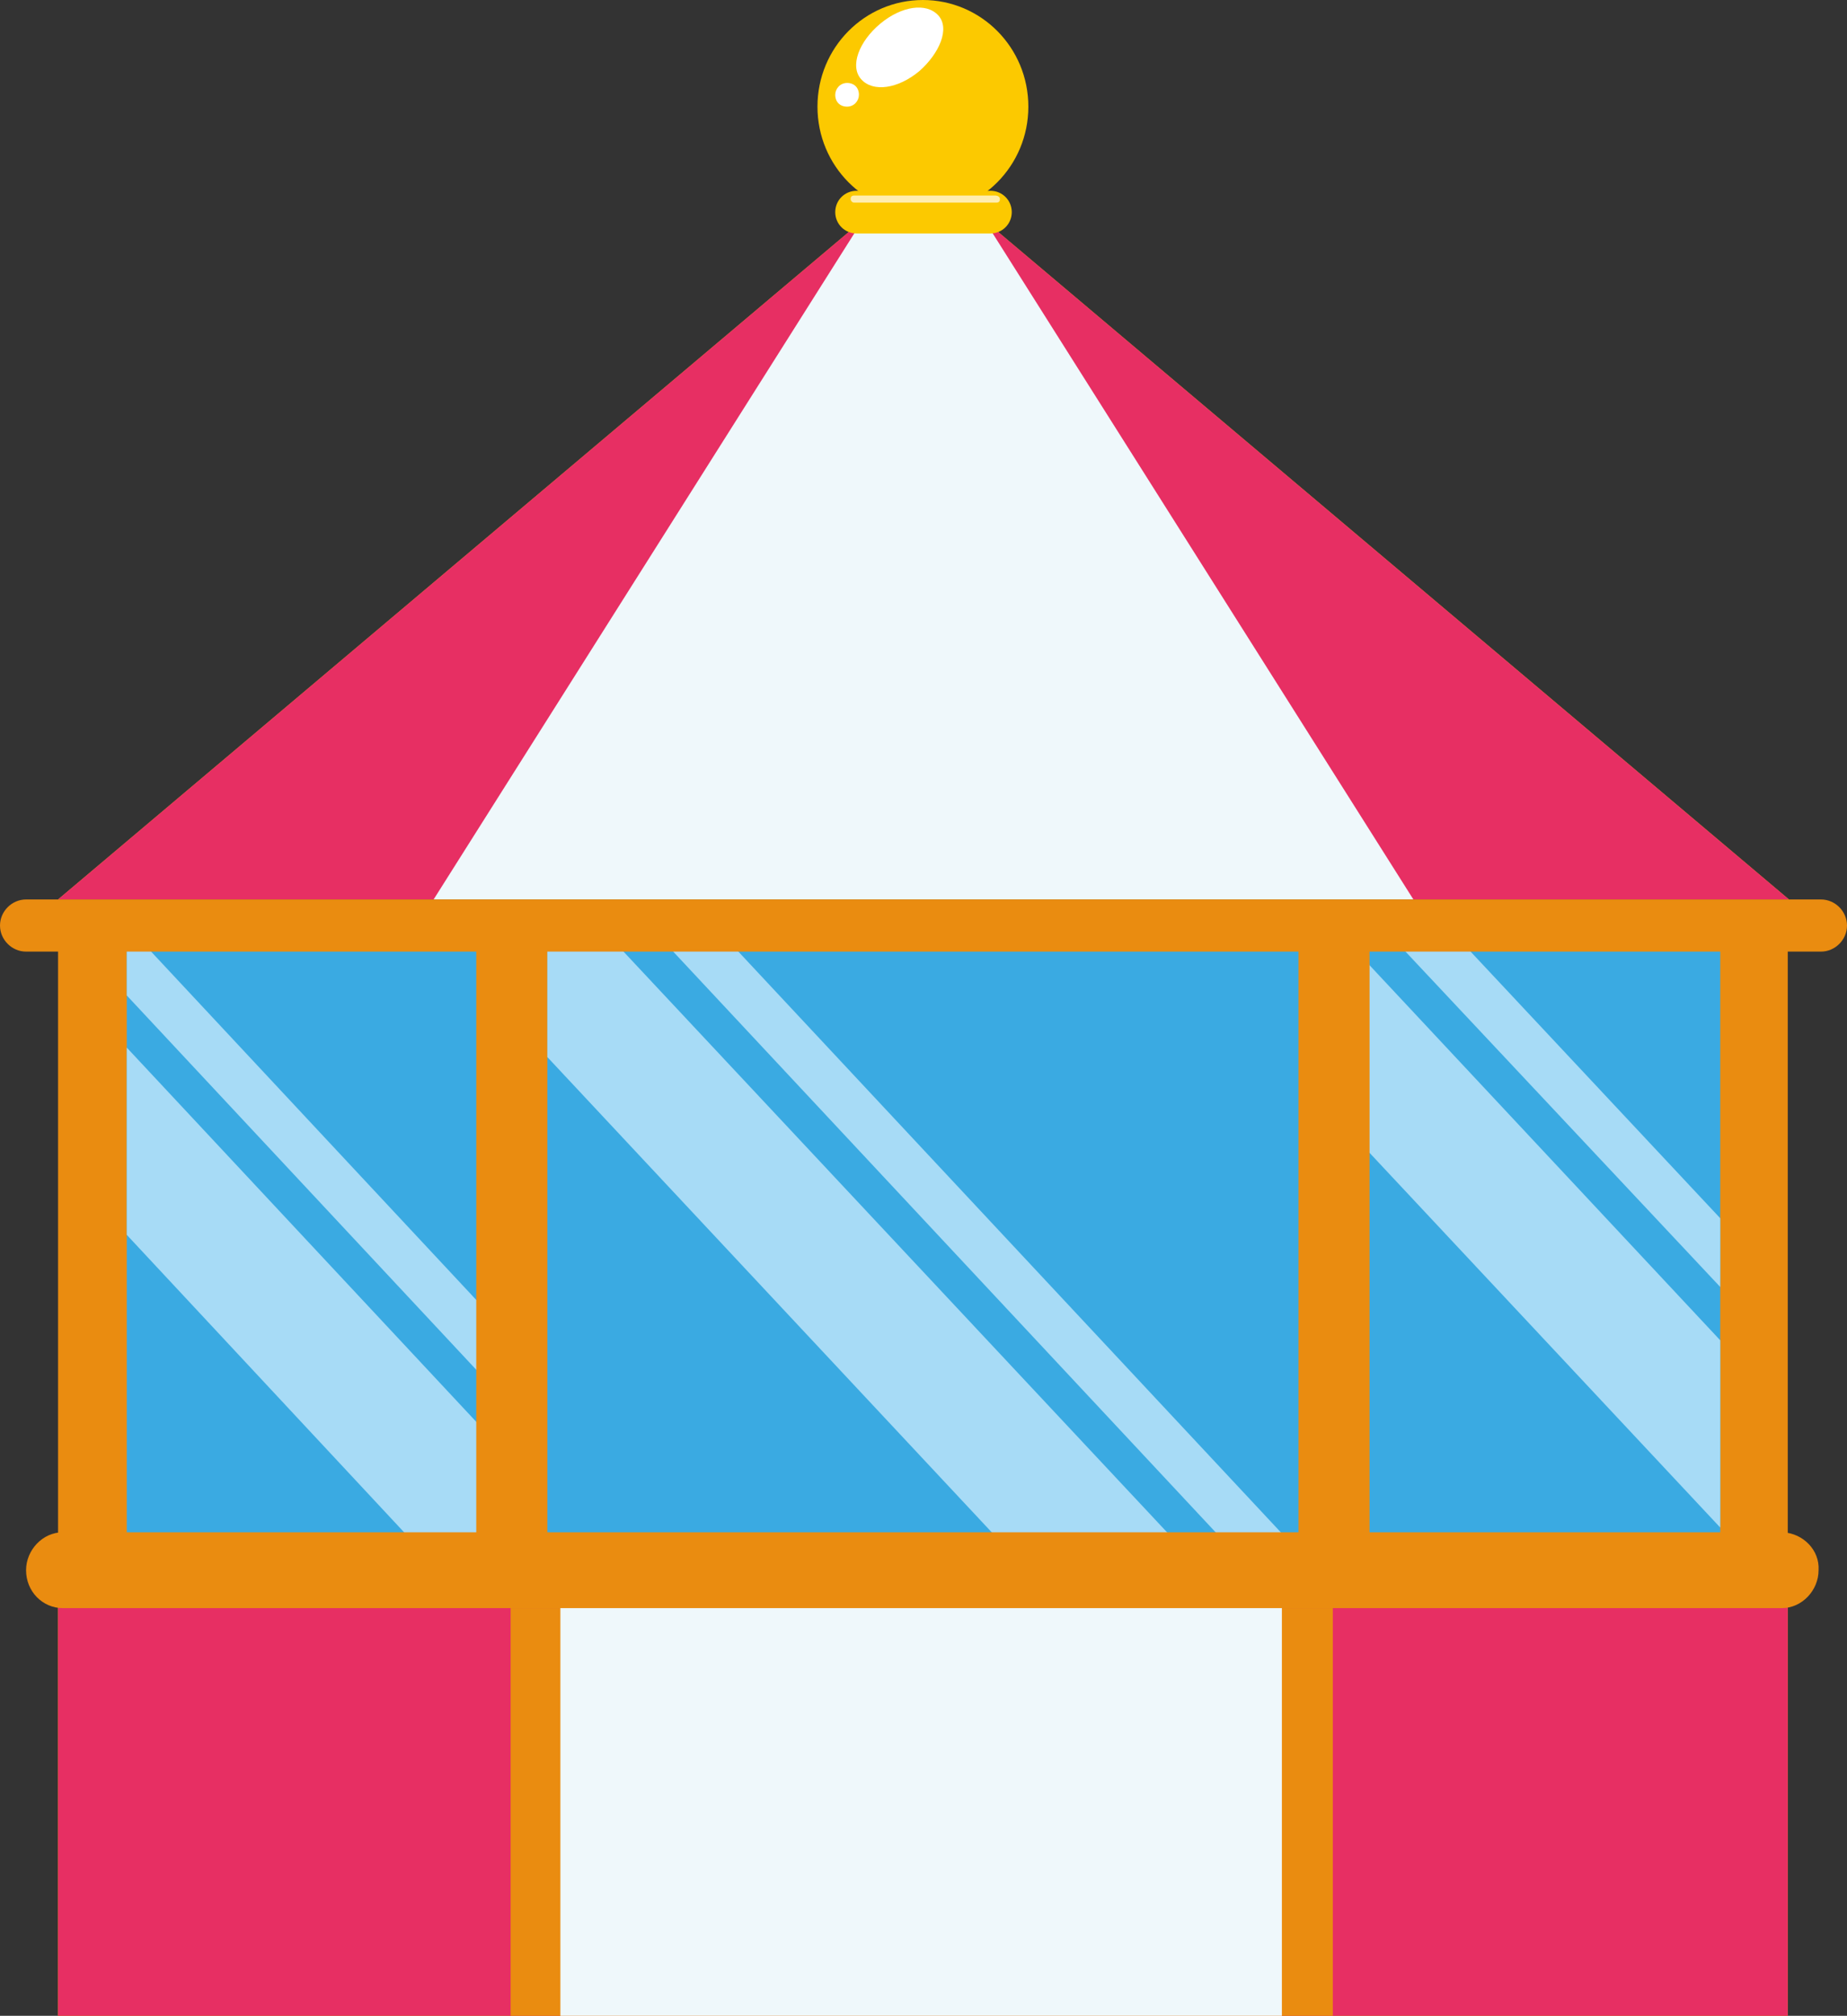 <?xml version="1.0" encoding="utf-8"?>
<!-- Generator: Adobe Illustrator 23.0.3, SVG Export Plug-In . SVG Version: 6.00 Build 0)  -->
<svg version="1.1" id="Capa_1" xmlns="http://www.w3.org/2000/svg" xmlns:xlink="http://www.w3.org/1999/xlink" x="0px" y="0px"
	 viewBox="0 0 155.9 170.1" style="enable-background:new 0 0 155.9 170.1;" xml:space="preserve">
<rect x="0" y="0" width="155.9" height="170.1" fill="#333333" stroke="none"/>
<style type="text/css">
	.st0{fill:#EA8C10;}
	.st1{fill:#3AAAE2;}
	.st2{fill:#A7DBF6;}
	.st3{fill:#FCC900;}
	.st4{fill:#FFFFFF;}
	.st5{fill:#ECB608;}
	.st6{fill:#E72F63;}
	.st7{fill:#EFF8FB;}
	.st8{fill:#FFEDAE;}
</style>
<title>紅車廂</title>
<rect x="4.9" y="77.6" class="st0" width="146" height="56.5"/>
<rect x="10.7" y="77.6" class="st1" width="134.5" height="51.8"/>
<polygon class="st2" points="34.2,129.4 49,129.4 10.7,88.4 10.7,104.2 "/>
<polygon class="st2" points="53.1,129.4 58.6,129.4 10.7,78.1 10.7,84 "/>
<polygon class="st2" points="145.2,113.1 112,77.6 108.9,77.6 102.7,83.5 145.2,128.9 "/>
<polygon class="st2" points="145.2,108.6 145.2,102.8 121.6,77.6 116.1,77.6 "/>
<rect x="40.2" y="77.6" class="st0" width="75.4" height="51.8"/>
<rect x="46.2" y="77.6" class="st1" width="63.4" height="51.8"/>
<polygon class="st2" points="46.2,78.3 46.2,89.2 83.8,129.4 98.6,129.4 50.1,77.6 47,77.6 "/>
<polygon class="st2" points="102.7,129.4 108.2,129.4 59.8,77.6 54.3,77.6 "/>
<path class="st3" d="M86.8,9c0,5-4,9-8.9,9c-4.9,0-8.9-4-8.9-9c0-5,4-9,8.9-9l0,0C82.8,0,86.8,4,86.8,9z"/>
<path class="st4" d="M77.6,6c-1.8,1.5-3.9,1.8-4.9,0.7c-1-1.1-0.2-3.2,1.6-4.7s3.9-1.8,4.9-0.7S79.3,4.5,77.6,6z"/>
<path class="st4" d="M72.5,8c0,0.5-0.4,1-1,1s-1-0.4-1-1c0-0.5,0.4-1,1-1S72.5,7.4,72.5,8z"/>
<polygon class="st5" points="151,75.9 4.9,75.9 72.8,18.6 83.1,18.6 "/>
<polygon class="st6" points="151,75.9 4.9,75.9 72.8,18.6 83.1,18.6 "/>
<polygon class="st7" points="119.3,75.9 36.6,75.9 72.8,18.6 83.1,18.6 "/>
<path class="st0" d="M155.9,78.1c0,1.2-1,2.2-2.2,2.2c0,0,0,0,0,0H2.2c-1.2,0-2.2-1-2.2-2.2l0,0l0,0c0-1.2,1-2.2,2.2-2.2
	c0,0,0,0,0,0h151.5C154.9,75.9,155.9,76.9,155.9,78.1C155.9,78.1,155.9,78.1,155.9,78.1L155.9,78.1z"/>
<path class="st3" d="M85.4,17.9c0,1-0.8,1.8-1.8,1.8H72.3c-1,0-1.8-0.8-1.8-1.8l0,0c0-1,0.8-1.8,1.8-1.8h11.3
	C84.6,16.1,85.4,16.9,85.4,17.9L85.4,17.9z"/>
<path class="st8" d="M84.4,16.8c0,0.2-0.1,0.3-0.3,0.3H72.1c-0.2,0-0.3-0.2-0.3-0.3l0,0c0-0.2,0.1-0.3,0.3-0.3H84
	C84.2,16.5,84.4,16.6,84.4,16.8z"/>
<rect x="4.9" y="134.1" class="st5" width="146" height="36"/>
<rect x="4.9" y="134.1" class="st6" width="146" height="36"/>
<path class="st0" d="M153.5,132.5c0,1.7-1.4,3.2-3.1,3.2H5.3c-1.7,0-3.1-1.4-3.1-3.2l0,0c0-1.7,1.4-3.2,3.1-3.2c0,0,0,0,0,0h145.2
	C152.2,129.4,153.6,130.8,153.5,132.5C153.6,132.5,153.6,132.5,153.5,132.5L153.5,132.5z"/>
<rect x="43.1" y="135.7" class="st0" width="69.4" height="34.4"/>
<rect x="47.3" y="135.7" class="st7" width="60.9" height="34.4"/>
</svg>
